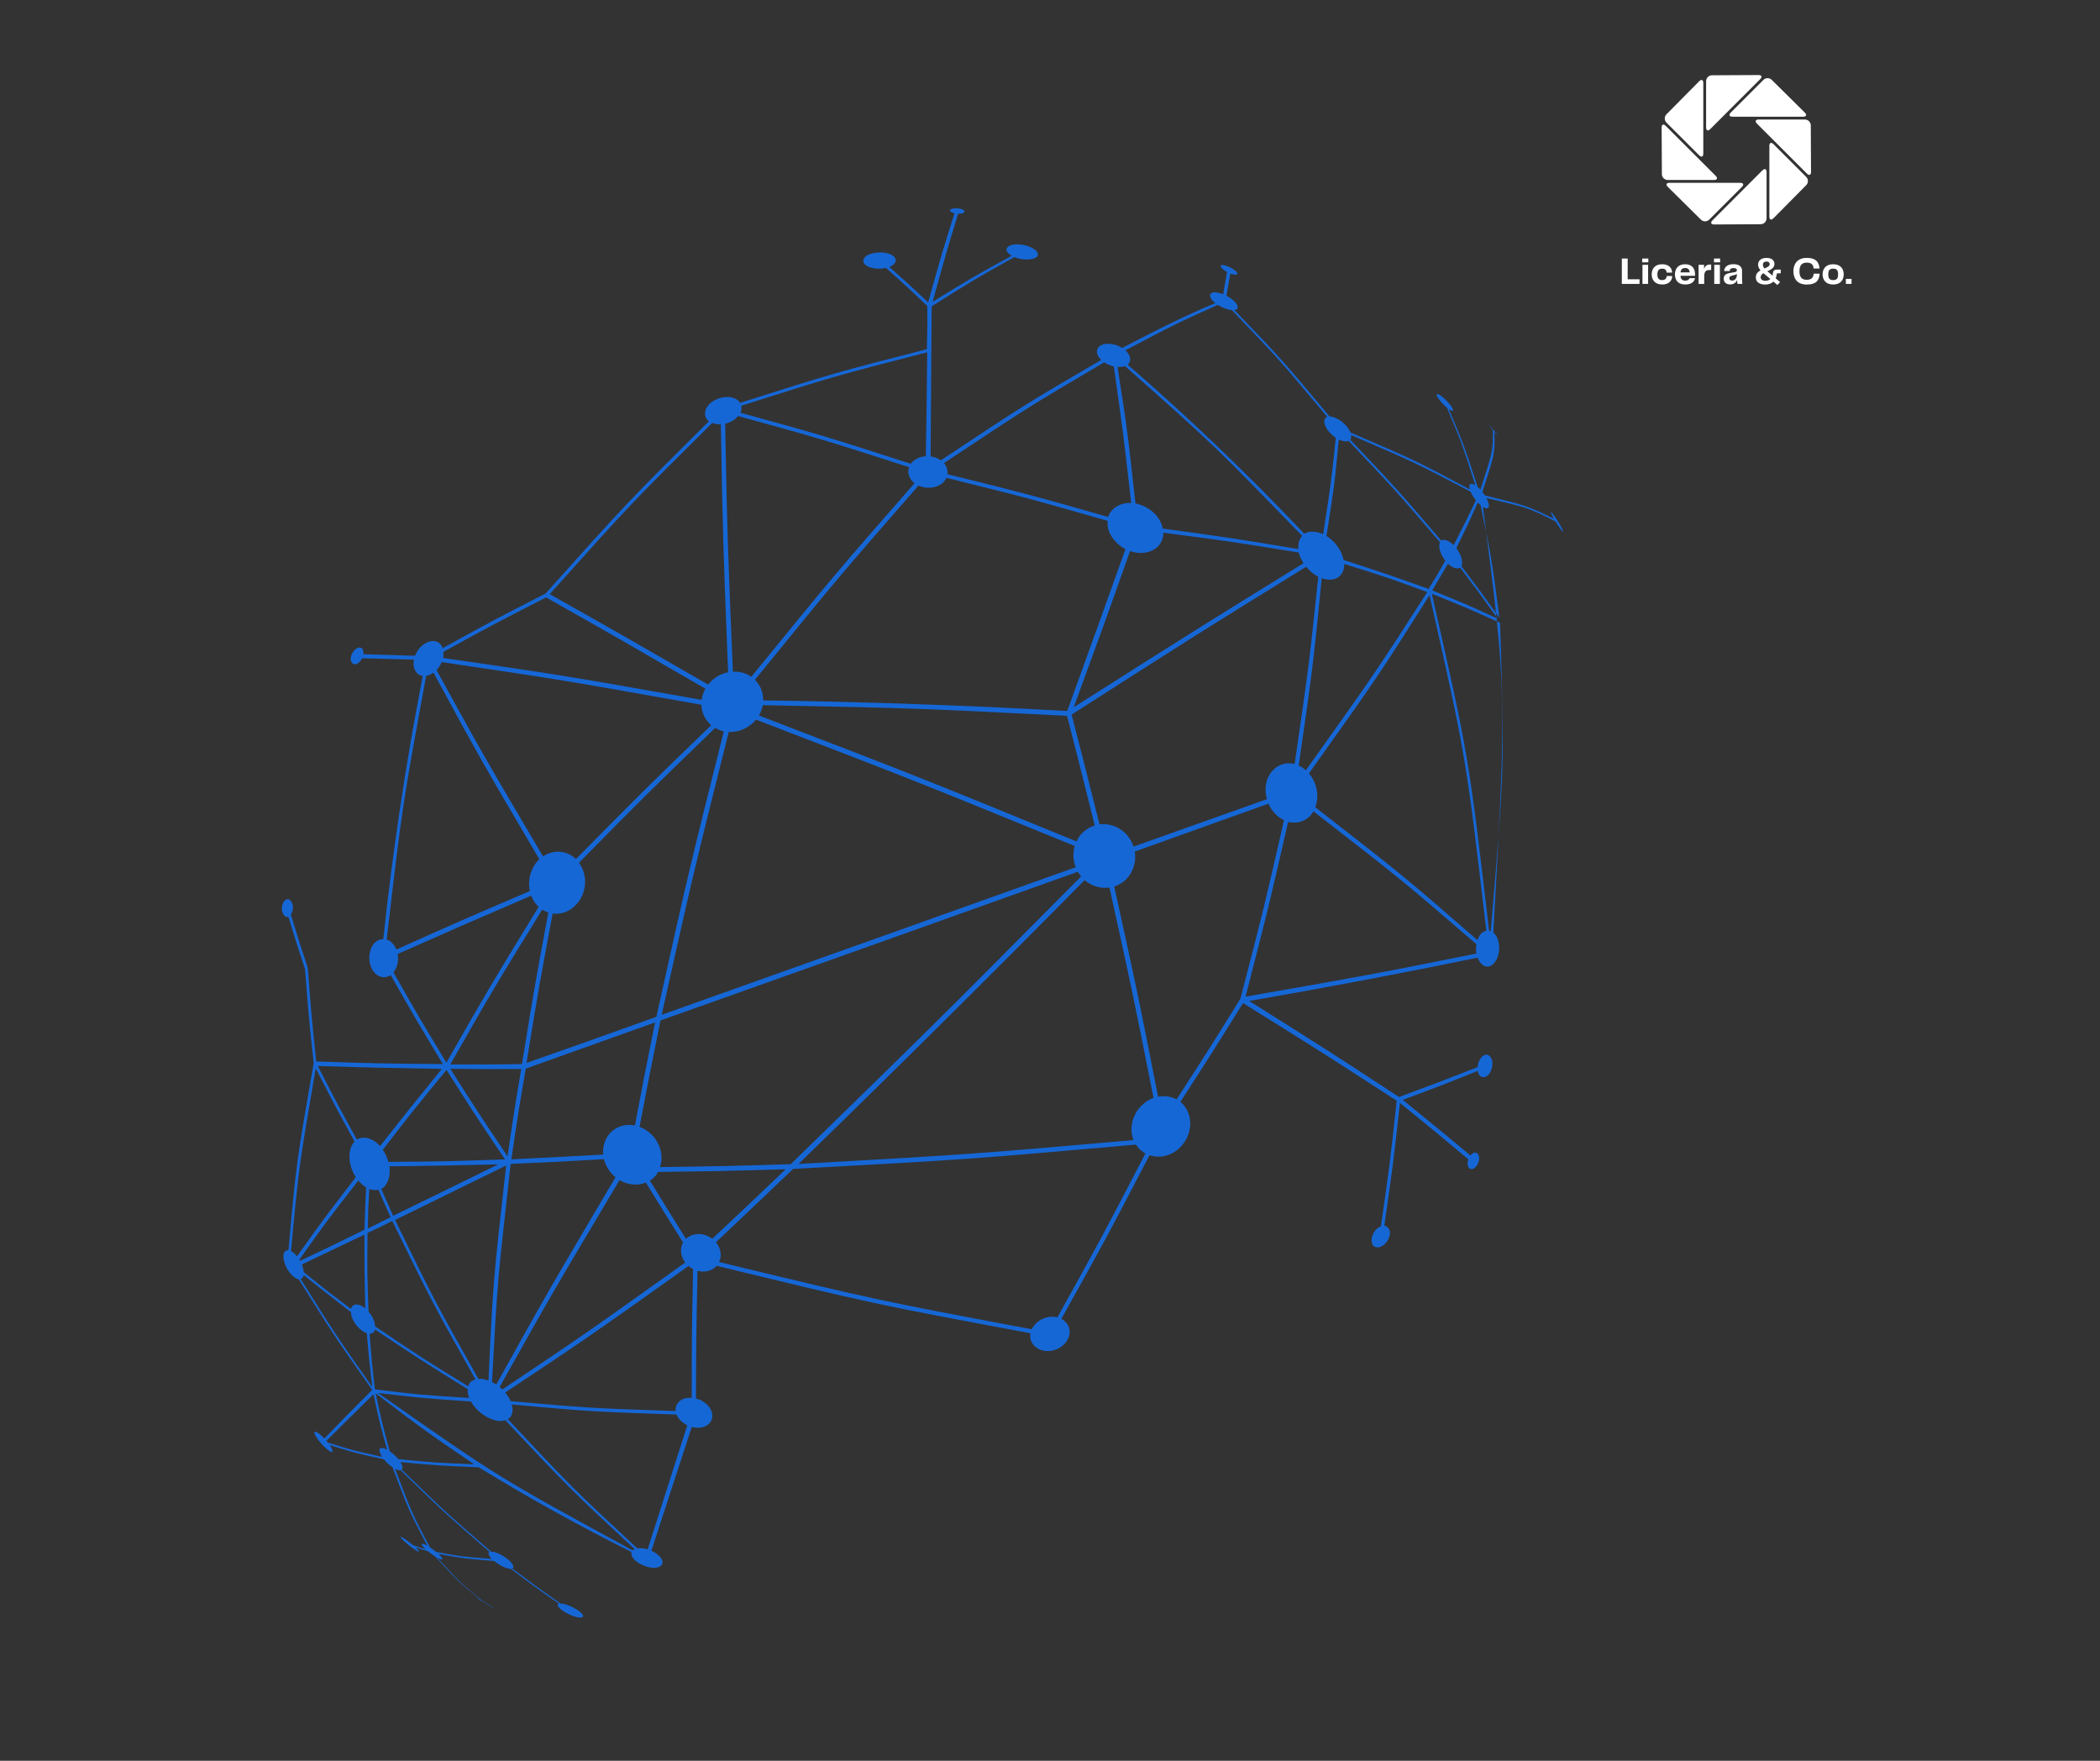 <svg xmlns="http://www.w3.org/2000/svg" xmlns:xlink="http://www.w3.org/1999/xlink" width="940" zoomAndPan="magnify" viewBox="0 0 705 591" height="788" preserveAspectRatio="xMidYMid meet" version="1.0"><rect x="0" y="0" width="705" height="591" fill="#333333" stroke="none"/><defs><g/><clipPath id="5db3b1baf9"><path d="M 557.828 25.18 L 607.992 25.18 L 607.992 75.344 L 557.828 75.344 Z M 557.828 25.18 " clip-rule="nonzero"/></clipPath><clipPath id="bc48ada646"><path d="M 94 69 L 525 69 L 525 543 L 94 543 Z M 94 69 " clip-rule="nonzero"/></clipPath><clipPath id="330e8e7798"><path d="M -22.488 359.301 L 347.059 -10.246 L 622.363 265.062 L 252.816 634.605 Z M -22.488 359.301 " clip-rule="nonzero"/></clipPath><clipPath id="415fe71b94"><path d="M -22.488 359.301 L 347.059 -10.246 L 622.363 265.062 L 252.816 634.605 Z M -22.488 359.301 " clip-rule="nonzero"/></clipPath></defs><g clip-path="url(#5db3b1baf9)"><path fill="#ffffff" d="M 584.781 62.746 L 573.809 73.715 C 573.043 74.48 571.793 74.484 571.023 73.723 L 559.922 62.738 C 559.156 61.977 559.41 61.355 560.492 61.355 L 584.203 61.355 C 585.285 61.355 585.543 61.98 584.781 62.746 Z M 581.617 39.172 L 605.332 39.172 C 606.414 39.172 606.668 38.547 605.898 37.789 L 594.801 26.805 C 594.031 26.043 592.777 26.047 592.016 26.809 L 581.043 37.781 C 580.281 38.547 580.539 39.172 581.617 39.172 Z M 591.668 57.191 L 574.902 73.961 C 574.137 74.723 574.398 75.344 575.477 75.34 L 591.094 75.258 C 592.176 75.254 593.059 74.363 593.059 73.285 L 593.059 57.77 C 593.059 56.688 592.434 56.43 591.668 57.191 Z M 574.152 43.332 L 590.922 26.566 C 591.684 25.801 591.426 25.18 590.348 25.188 L 574.73 25.27 C 573.648 25.273 572.766 26.16 572.766 27.242 L 572.766 42.758 C 572.766 43.84 573.391 44.098 574.152 43.332 Z M 595.395 48.395 C 594.629 47.633 594.004 47.891 594.004 48.969 L 594.004 72.684 C 594.004 73.766 594.625 74.02 595.387 73.25 L 606.371 62.152 C 607.133 61.383 607.129 60.129 606.363 59.367 Z M 570.43 52.133 C 571.195 52.895 571.82 52.637 571.82 51.555 L 571.82 27.844 C 571.82 26.762 571.195 26.508 570.438 27.273 L 559.453 38.375 C 558.691 39.141 558.695 40.395 559.457 41.16 Z M 607.906 42.082 C 607.902 41 607.012 40.117 605.934 40.117 L 590.418 40.117 C 589.336 40.117 589.078 40.742 589.84 41.504 L 606.609 58.273 C 607.371 59.035 607.992 58.777 607.988 57.699 Z M 575.406 60.41 C 576.488 60.41 576.746 59.785 575.98 59.02 L 559.215 42.254 C 558.449 41.488 557.828 41.746 557.836 42.828 L 557.918 58.445 C 557.922 59.527 558.809 60.41 559.891 60.41 Z M 575.406 60.41 " fill-opacity="1" fill-rule="nonzero"/></g><g clip-path="url(#bc48ada646)"><g clip-path="url(#330e8e7798)"><g clip-path="url(#415fe71b94)"><path fill="#1667d6" d="M 143.441 518.789 C 137.348 507.203 137.348 507.203 131.773 492.492 C 131.148 492.066 130.574 491.605 130.055 491.086 C 129.523 490.57 129.191 490.207 128.887 489.816 C 119.031 487.625 119.031 487.625 110.676 485.016 C 111.41 486.078 111.703 486.852 111.625 487.27 C 111.227 487.625 109.703 486.582 107.973 484.68 C 106.41 482.965 105.352 481.168 105.582 480.629 C 105.969 480.297 107.332 481.148 108.902 482.828 C 115.23 476.262 115.23 476.262 124.949 466.512 C 112.137 448.266 112.137 448.266 100.344 429.465 C 99.352 429.238 98.133 428.332 97.145 427.02 C 95.473 424.75 94.691 421.742 95.41 420.316 C 95.793 419.859 96.289 419.605 96.848 419.57 C 99.465 390.406 99.465 390.406 105.305 356.871 C 103.645 341.18 103.645 341.18 102.41 325.344 C 99.516 316.461 99.516 316.461 96.82 307.734 C 96.227 307.922 95.582 307.699 95.141 306.863 C 94.445 305.812 94.473 303.953 95.203 302.758 C 95.957 301.562 97.125 301.43 97.82 302.691 C 98.539 303.75 98.512 305.566 97.758 306.758 C 97.715 306.957 97.672 306.957 97.637 306.949 C 100.348 315.844 100.348 315.844 103.277 324.707 C 103.305 324.902 103.305 324.902 103.34 325.098 C 104.555 340.852 104.555 340.852 106.156 356.273 C 125.895 356.941 125.895 356.941 148.688 357.16 C 139.621 342.121 139.621 342.121 131.152 327.254 C 129.328 328.605 126.98 328.102 125.426 326.125 C 123.547 323.59 123.504 319.52 125.32 317.008 C 126.234 315.766 127.449 315.234 128.668 315.234 C 131.883 285.09 136.371 255.445 141.934 226.84 C 141.07 226.781 140.324 226.379 139.777 225.664 C 138.934 224.562 138.629 223.121 138.992 221.398 C 129.969 221.156 129.969 221.156 121.566 220.945 C 121.488 221.137 121.277 221.477 121.035 221.805 C 120.016 223.094 118.688 223.344 118.098 222.355 C 117.418 221.562 117.703 219.859 118.723 218.539 C 119.758 217.234 121.043 217 121.723 217.824 C 121.93 218.398 122.059 218.922 121.98 219.57 C 130.352 219.809 130.352 219.809 139.34 220.102 C 139.672 219.215 140.234 218.242 140.863 217.539 C 143.098 214.977 146.285 214.375 147.922 216.297 C 148.199 216.688 148.453 217.07 148.59 217.574 C 165.355 208.344 165.355 208.344 183.16 199.207 C 210.516 168.715 210.516 168.715 237.957 141.418 C 235.984 139.801 236.34 136.961 238.859 135.012 C 241.582 132.996 245.258 132.684 247.484 134.188 C 247.961 134.477 248.258 134.832 248.379 135.25 C 280.062 125.191 280.062 125.191 311.156 117.211 C 311.363 109.684 311.363 109.684 311.312 102.711 C 304.238 95.977 304.238 95.977 297.395 89.91 C 295.395 90.395 292.926 90.223 291.32 89.402 C 289.25 88.363 289.391 86.633 291.398 85.547 C 293.648 84.492 297.094 84.449 299.168 85.457 C 301.219 86.5 301.211 88.223 299.18 89.316 C 298.961 89.406 298.742 89.484 298.516 89.555 C 304.906 95.227 304.906 95.227 311.59 101.48 C 316.406 84.336 316.406 84.336 320.449 71.594 C 320.207 71.535 319.977 71.457 319.742 71.367 C 318.797 70.961 318.59 70.375 319.598 70.074 C 320.598 69.785 322.066 69.863 323.02 70.262 C 323.961 70.664 324.152 71.254 323.145 71.551 C 322.883 71.699 322.395 71.766 321.656 71.734 C 317.781 84.363 317.781 84.363 313.086 101.32 C 326.969 92.797 326.969 92.797 339.684 85.832 C 337.531 84.648 337.297 83.148 339.086 82.41 C 340.883 81.668 344.172 82.008 346.352 83.148 C 348.742 84.348 349.133 85.93 347.301 86.695 C 345.516 87.363 342.727 87.188 340.539 86.293 C 327.309 93.691 327.309 93.691 312.781 102.801 C 312.602 125.398 312.602 125.398 312.418 153.191 C 313.547 153.34 314.793 153.781 315.859 154.504 C 344.336 135.617 344.336 135.617 369.699 120.812 C 367.902 119.102 367.727 117.066 369.422 116.012 C 371.145 114.895 374.379 115.277 376.75 116.797 C 388.379 110.688 398.602 105.602 408.043 101.734 C 406.129 100.246 405.75 98.863 406.82 98.316 C 407.555 97.91 409.059 98.141 410.641 98.77 C 411.297 94.777 411.297 94.777 411.945 91.293 C 411.73 91.18 411.52 91.051 411.301 90.918 C 410.035 90.109 409.375 89.18 410.027 88.965 C 410.914 88.875 412.605 89.426 413.875 90.242 C 415.145 91.059 415.805 91.973 415.129 92.18 C 414.547 92.223 413.781 92.082 413.078 91.816 C 412.414 95.293 412.414 95.293 411.73 99.281 C 412.164 99.5 412.582 99.75 413.191 100.148 C 415.387 101.672 416.121 103.332 414.973 103.941 C 414.695 103.949 414.633 104.055 414.371 104.047 C 430.426 120.754 430.426 120.754 446.328 139.766 C 447.762 139.824 449.684 140.738 451.188 142.145 C 452.188 143.086 453.012 144.223 453.383 145.172 C 474.941 154.418 474.941 154.418 493.449 164.27 C 493.207 163.531 493.164 162.949 493.441 162.73 C 493.711 162.207 494.406 162.293 495.281 162.852 C 490.781 148.82 490.781 148.82 485.789 136.871 C 485.391 136.547 484.832 136.016 484.477 135.645 C 483.043 134.184 482.051 132.637 482.375 132.312 C 482.688 132 484.02 132.852 485.652 134.512 C 487.086 135.984 488.086 137.523 487.766 137.832 C 487.574 138.008 487.059 137.789 486.414 137.34 C 491.422 149.273 491.422 149.273 496.09 163.477 C 496.309 163.625 496.656 163.973 496.996 164.34 C 501.203 151.41 501.203 151.41 501.184 144.32 C 500.34 143.32 499.855 142.695 499.723 142.461 C 499.75 142.434 500.457 143.215 501.305 144.215 C 502.152 145.223 502.809 146.047 502.785 146.066 C 502.922 146.301 502.383 145.719 501.691 144.918 C 501.871 152.188 501.871 152.188 497.648 165.078 C 497.953 165.469 498.246 165.875 498.508 166.293 C 512.723 169.77 512.723 169.77 521.676 174.125 C 521.16 173.223 520.676 172.285 520.641 171.996 C 520.516 171.457 521.363 172.465 522.52 174.215 C 523.664 175.984 524.68 177.82 524.797 178.352 C 524.91 178.906 524.055 177.891 522.91 176.137 C 522.629 175.699 522.352 175.25 522.215 175.031 C 513.102 170.441 513.102 170.441 499.004 167.156 C 499.691 168.484 500.047 169.746 499.727 170.277 C 499.445 170.789 498.727 170.699 497.848 170.129 C 505.848 232.219 505.848 232.219 501.328 313 C 501.641 313.398 501.945 313.605 502.215 314 C 503.676 316.441 503.648 320.102 502.152 322.48 C 500.613 325.027 498.148 325.09 496.645 322.637 C 496.406 322.238 496.199 321.832 496.027 321.438 C 474.102 325.984 448.461 330.922 419.367 335.965 C 446.367 352.949 446.367 352.949 469.668 368.203 C 483.5 363.094 483.5 363.094 496.051 358.164 C 496.129 357.148 496.434 356.191 497.016 355.281 C 498.105 353.664 499.66 353.559 500.492 354.973 C 501.348 356.199 501.137 358.68 500.051 360.32 C 499.008 361.762 497.441 362.008 496.562 360.762 C 496.375 360.293 496.184 360.043 496.141 359.418 C 484.141 364.242 484.141 364.242 470.949 369.176 C 483.047 379.012 483.047 379.012 493.645 387.84 C 494.551 386.633 495.66 386.605 496.25 387.492 C 496.844 388.398 496.602 390.102 495.715 391.328 C 494.816 392.555 493.637 392.754 493.035 391.84 C 492.586 391.207 492.594 390.094 492.949 389.129 C 482.238 380.164 482.238 380.164 469.977 370.176 C 467.629 391.293 467.629 391.293 464.727 411.379 C 465.238 411.461 465.691 411.734 466.055 412.164 C 467.07 413.223 466.699 415.492 465.289 417.145 C 463.883 418.777 461.969 419.16 460.977 418.055 C 460.055 416.777 460.395 414.52 461.785 412.93 C 462.395 412.195 462.949 411.867 463.594 411.59 C 466.559 390.988 466.559 390.988 468.898 369.449 C 445.02 353.984 445.02 353.984 417.305 336.668 C 406.996 353.219 406.996 353.219 396.262 369.844 C 396.516 370.125 396.828 370.309 397.094 370.586 C 400.645 374.438 400.375 380.738 396.359 384.938 C 393.43 387.953 389.367 388.883 385.91 387.742 C 371.141 416.074 371.141 416.074 356.301 442.68 C 356.688 442.887 357.102 443.113 357.391 443.43 C 359.883 445.508 359.582 449.156 356.895 451.531 C 354.141 453.918 350.078 454.137 347.652 452.078 C 346.184 450.91 345.613 449.207 345.941 447.504 C 293.648 437.723 293.648 437.723 240.562 424.859 C 240.484 424.996 240.406 425.145 240.215 425.223 C 238.684 426.711 236.379 427.129 234.164 426.535 C 233.723 448.938 233.723 448.938 233.633 469.391 C 234.781 469.688 236.008 470.277 236.961 471.086 C 239.57 473.27 239.848 476.43 237.695 478.168 C 236.328 479.266 234.148 479.473 232.234 478.961 C 224.664 502.066 224.664 502.066 218.676 520.496 C 219.285 520.766 219.668 521.008 220.246 521.371 C 222.516 522.93 223.188 524.98 221.438 525.824 C 219.898 526.699 216.703 526.117 214.172 524.477 C 212.434 523.309 211.773 521.98 211.98 520.922 C 194.473 512.168 177.344 502.68 160.723 492.496 C 146.578 491.875 146.578 491.875 134.426 490.73 C 135.078 491.809 135.398 492.895 134.793 493.199 C 149.762 507.699 149.762 507.699 164.918 520.824 C 165.91 520.668 167.98 521.535 169.98 522.996 C 171.969 524.473 172.996 526.098 171.934 526.438 C 180.168 532.586 180.168 532.586 188.219 538.242 C 189.355 538.199 191.5 538.949 193.43 540.129 C 195.586 541.434 196.395 542.668 195.195 542.875 C 194.23 543.156 191.574 542.277 189.617 541.086 C 187.449 539.766 186.652 538.559 187.641 538.285 C 179.574 532.629 179.574 532.629 171.543 526.602 C 170.371 526.605 168.285 525.715 166.461 524.387 C 166.258 524.238 166.059 524.082 165.867 523.934 C 155.801 523.133 155.801 523.133 147.168 521.562 C 148.316 522.613 148.754 523.324 148.371 523.422 C 148.047 523.422 147.535 523.238 146.84 522.867 C 154.395 531.16 154.395 531.16 162.164 537.496 C 162.617 537.766 163.293 538.184 163.957 538.598 C 165.535 539.562 166.641 540.27 166.172 540.016 C 166.172 540.016 165.727 539.754 165.469 539.652 C 163.895 538.719 162.32 537.754 160.758 536.773 C 160.113 536.312 159.902 536.172 160.129 536.297 C 160.363 536.418 160.816 536.688 161.488 537.094 C 153.723 530.758 153.723 530.758 146.168 522.477 C 145.508 522.059 144.867 521.621 144.051 520.973 C 143.848 520.812 143.848 520.812 143.648 520.641 C 141.504 520.031 141.504 520.031 139.426 519.301 C 140.391 520.18 140.902 520.805 140.574 520.805 C 140.227 520.824 138.695 519.816 137.062 518.5 C 135.242 517 134.148 515.852 134.512 515.832 C 134.871 515.797 136.426 516.797 138.234 518.293 C 138.434 518.449 138.434 518.449 138.633 518.621 C 140.711 519.352 140.711 519.352 142.859 519.969 C 141.918 519.066 141.266 518.215 141.668 518.121 C 142.016 518.102 142.746 518.422 143.441 518.789 Z M 212.852 520.023 C 212.867 519.98 213.094 520.023 213.109 519.98 C 191.5 499.902 191.5 499.902 169.648 476.691 C 167.301 477.578 163.461 476.238 160.52 473.477 C 159.441 472.457 158.66 471.422 158.141 470.422 C 141.441 469.242 141.441 469.242 126.934 467.547 C 167.273 495.84 167.273 495.84 212.441 520.406 C 212.504 520.242 212.781 520.18 212.852 520.023 Z M 213.953 519.703 C 214.988 519.547 216.145 519.641 217.43 520.031 C 223.332 501.57 223.332 501.57 230.73 478.395 C 230.246 478.168 229.629 477.789 229.051 477.324 C 228.199 476.598 227.445 475.676 227.078 474.781 C 198.219 473.789 198.219 473.789 171.797 471.406 C 172.367 473.309 172.066 474.98 170.945 476.059 C 170.676 476.059 170.57 476.195 170.473 476.324 C 192.223 499.52 192.223 499.52 213.953 519.703 Z M 165.113 523.25 C 164.035 522.16 163.746 521.242 164.305 520.855 C 149.332 507.863 149.332 507.863 134.512 493.5 C 134.078 493.605 133.324 493.336 132.637 493.004 C 138.215 507.742 138.215 507.742 144.309 519.344 C 144.746 519.625 145.379 520.074 145.988 520.555 C 146.188 520.711 146.387 520.883 146.379 520.891 C 155.035 522.465 155.035 522.465 165.113 523.25 Z M 127.586 486.191 C 127.969 485.809 128.871 486 129.977 486.609 C 127.453 477.586 127.453 477.586 125.395 467.965 C 115.895 477.324 115.895 477.324 109.582 483.594 C 109.746 483.785 109.914 483.984 110.062 484.191 C 118.434 486.801 118.434 486.801 128.309 489 C 127.488 487.738 127.141 486.637 127.586 486.191 Z M 130.852 487.113 C 131.461 487.523 132.027 487.98 132.551 488.488 C 133.07 488.992 133.391 489.355 133.695 489.746 C 145.555 490.91 145.555 490.91 159.191 491.504 C 142.137 479.844 142.137 479.844 126.105 467.656 C 128.289 477.77 128.289 477.77 130.852 487.113 Z M 445.09 140.188 C 445.207 140.051 445.492 140.051 445.598 139.93 C 429.566 120.789 429.566 120.789 413.539 104.07 C 412.234 104 410.426 103.352 408.816 102.324 C 394.629 108.738 394.629 108.738 377.801 117.594 C 379.637 119.246 379.949 121.246 378.574 122.41 C 398.48 139.605 418.504 158.711 437.871 179.168 C 439.512 178.113 441.895 178.254 444.195 179.316 C 446.859 162.094 446.859 162.094 448.445 146.961 C 447.898 146.57 447.543 146.301 447.055 145.84 C 444.762 143.719 443.938 141.223 445.09 140.188 Z M 453.543 146.004 C 453.617 146.598 453.645 147.238 453.309 147.598 C 468.988 164.145 468.988 164.145 483.844 181.453 C 484.766 180.785 486.512 181.496 488.008 182.965 C 492.164 174.863 492.164 174.863 495.484 167.938 C 494.727 166.98 494.086 165.945 493.676 165.023 C 475.297 155.383 475.297 155.383 453.543 146.004 Z M 452.707 147.934 C 451.996 148.371 450.707 148.117 449.449 147.516 C 448.004 162.738 448.004 162.738 445.309 179.895 C 446.172 180.445 447.094 181.211 447.785 181.914 C 449.562 183.781 450.676 185.945 451.047 187.957 C 466 192.812 466 192.812 479.594 197.676 C 482.582 192.875 482.582 192.875 485.199 188.184 C 483.523 186.086 482.73 183.359 483.445 182.02 C 468.492 164.582 468.492 164.582 452.707 147.934 Z M 497.047 169.512 C 496.82 169.371 496.473 169.023 496.137 168.66 C 492.953 175.75 492.953 175.75 488.914 184 C 490.477 185.984 491.312 188.723 490.609 189.996 C 497.207 198.75 497.207 198.75 503.387 207.355 C 500.758 187.34 500.758 187.34 497.047 169.512 Z M 496.711 314 C 497.355 313.016 498.152 312.617 498.98 312.414 C 492.148 253.863 492.148 253.863 479.914 199.758 C 462.801 226.785 462.801 226.785 439.438 259.582 C 442.207 262.875 442.938 267.395 441.559 270.941 C 471.301 294.082 471.301 294.082 496.016 315.562 C 496.199 314.98 496.434 314.59 496.711 314 Z M 499.91 312.406 C 500.094 312.406 500.277 312.406 500.465 312.605 C 505.117 257.367 505.117 257.367 503.594 209.051 C 492.762 204.176 492.762 204.176 480.68 199.273 C 493.035 253.586 493.035 253.586 499.91 312.406 Z M 495.652 320.055 C 495.469 319.074 495.469 317.895 495.66 316.926 C 470.832 295.516 470.832 295.516 440.965 272.344 C 440.715 272.723 440.438 273.109 440.133 273.5 C 438.148 275.855 435.203 276.531 432.445 275.871 C 425.816 304.789 425.816 304.789 418.141 334.527 C 460.996 327.012 460.996 327.012 495.652 320.055 Z M 490.199 190.535 C 489.227 191.164 487.574 190.633 486.094 189.207 C 483.551 193.547 483.551 193.547 480.82 198.168 C 492.363 202.871 492.363 202.871 502.805 207.652 C 496.656 199.074 496.656 199.074 490.199 190.535 Z M 377.707 122.891 C 376.949 123.125 376.027 123.195 375.168 123.148 C 378.465 144.395 378.465 144.395 381.191 168.984 C 383.262 169.367 385.375 170.375 387.148 171.949 C 388.902 173.543 390.008 175.504 390.336 177.402 C 414.105 180.672 414.105 180.672 435.879 184.285 C 435.746 182.574 436.086 180.93 437.164 179.863 C 407.738 149.543 407.738 149.543 377.707 122.891 Z M 373.91 122.984 C 372.707 122.699 371.57 122.23 370.711 121.613 C 345.434 136.504 345.434 136.504 316.887 155.449 C 317.879 156.57 318.207 157.887 318.066 159.164 C 345.312 165.91 345.312 165.91 371.996 173.508 C 372.371 172.422 373.051 171.43 374.012 170.613 C 375.586 169.336 377.57 168.727 379.766 168.832 C 376.934 144.152 376.934 144.152 373.91 122.984 Z M 129.809 315.383 C 130.66 315.555 131.477 316.215 132.152 317.059 C 132.543 317.547 132.852 318.215 133.086 318.703 C 154.301 309.184 154.301 309.184 177.895 299.078 C 177.113 295.73 177.98 291.828 180.449 289.035 C 180.656 288.828 180.867 288.629 181.086 288.426 C 161.594 255.309 161.594 255.309 145.523 225.762 C 144.73 226.344 143.898 226.691 143.07 226.855 C 135.059 270.391 135.059 270.391 129.809 315.383 Z M 133.492 320.199 C 133.891 322.355 133.465 324.555 132.242 326.16 C 132.172 326.328 132.172 326.328 132.078 326.336 C 140.664 341.449 140.664 341.449 149.863 356.664 C 164.402 331.23 164.402 331.23 180.824 304.395 C 180.613 304.137 180.406 303.875 180.191 303.734 C 179.391 302.82 178.781 301.781 178.363 300.625 C 154.738 310.801 154.738 310.801 133.492 320.199 Z M 148.852 218.801 C 148.91 219.469 148.91 220.105 148.738 220.832 C 188.742 226.625 188.742 226.625 235.578 234.91 C 235.727 233.629 236.16 232.344 236.82 231.16 C 208.586 214.812 208.586 214.812 183.336 200.52 C 165.582 209.609 165.582 209.609 148.852 218.801 Z M 148.293 222.227 C 147.945 223.059 147.391 223.965 146.789 224.641 C 146.766 224.633 146.66 224.77 146.547 224.91 C 162.75 254.336 162.75 254.336 182.309 287.445 C 185.805 285.082 190.289 285.383 193.359 288.34 C 215.578 265.836 215.578 265.836 238.793 243.391 C 238.559 243.27 238.387 243.086 238.227 242.895 C 236.457 241.168 235.535 238.914 235.488 236.551 C 188.43 228.172 188.43 228.172 148.293 222.227 Z M 248.848 136.188 C 249.059 136.926 248.918 137.75 248.57 138.535 C 276.367 146.199 276.367 146.199 305.734 155.66 C 306.062 155.277 306.387 154.91 306.883 154.582 C 307.879 153.703 309.355 153.219 310.816 153.137 C 311.105 134.598 311.105 134.598 311.289 118.238 C 280.359 126.199 280.359 126.199 248.848 136.188 Z M 247.762 139.629 C 247.492 139.996 247.207 140.324 246.746 140.672 C 245.84 141.395 244.676 141.922 243.449 142.227 C 244.172 180.266 244.172 180.266 246.035 225.461 C 248.258 225.34 250.457 225.895 252.215 227.172 C 280.316 192.73 280.316 192.73 307.035 162.18 C 307.035 162.137 307.035 162.137 306.883 162.074 C 305.105 160.633 304.543 158.598 305.219 156.805 C 275.676 147.312 275.676 147.312 247.762 139.629 Z M 241.992 142.445 C 241.043 142.473 240.027 142.324 239.129 141.961 C 211.629 169.219 211.629 169.219 184.559 199.426 C 209.68 213.594 209.68 213.594 237.742 229.781 C 238.082 229.355 238.359 229.023 238.742 228.656 C 240.438 227.031 242.426 226.023 244.434 225.645 C 242.668 180.449 242.668 180.449 241.992 142.445 Z M 97.691 419.902 C 98.379 420.32 98.996 420.77 99.707 421.676 C 108.453 409.438 108.453 409.438 119.449 395.109 C 117.031 391.383 116.605 386.633 118.516 383.785 C 118.656 383.516 118.883 383.43 119.031 383.168 C 112.293 370.812 112.293 370.812 106 358.559 C 100.352 391.449 100.352 391.449 97.691 419.902 Z M 100.496 422.805 C 100.508 422.805 100.621 423.004 100.73 423.195 C 110.703 418.484 110.703 418.484 122.359 412.758 C 122.586 405.766 122.586 405.766 122.898 398.516 C 122.027 398.055 121.082 397.195 120.289 396.242 C 109.223 410.488 109.223 410.488 100.496 422.805 Z M 101.332 424.422 C 101.688 425.273 101.922 426.188 101.949 426.957 C 109.66 433.176 109.66 433.176 117.789 439.336 C 117.859 439.008 118.074 438.867 118.188 438.527 C 119.059 437.398 120.906 437.723 122.645 439.164 C 122.352 427.238 122.352 427.238 122.359 414.391 C 111 419.805 111 419.805 101.332 424.422 Z M 101.977 427.992 C 101.922 428.289 101.844 428.609 101.645 428.723 C 101.496 429.07 101.234 429.219 100.984 429.367 C 112.492 447.727 112.492 447.727 124.984 465.555 C 123.949 456.844 123.949 456.844 123.145 447.5 C 122.109 447.16 120.961 446.352 119.934 445.164 C 118.621 443.641 117.812 441.754 117.812 440.391 C 109.566 434.035 109.566 434.035 101.977 427.992 Z M 123.727 440.262 C 123.727 440.262 123.727 440.262 123.734 440.258 C 125.152 441.902 125.926 443.77 125.891 445.152 C 141.004 455.367 141.004 455.367 157.156 465.305 C 157.367 464.781 157.602 464.234 158 463.809 C 158.562 463.52 158.957 463.105 159.625 462.992 C 145.203 437.332 145.203 437.332 131.68 409.793 C 127.496 411.949 127.496 411.949 123.375 413.816 C 123.273 427.395 123.273 427.395 123.727 440.262 Z M 125.914 446.238 C 125.844 446.562 125.629 446.719 125.535 447.066 C 125.113 447.395 124.699 447.707 124.07 447.629 C 124.828 457.297 124.828 457.297 125.855 466.328 C 140.656 468.145 140.656 468.145 157.52 469.215 C 157.078 468.152 156.895 467.113 157.086 466.301 C 140.762 456.16 140.762 456.16 125.914 446.238 Z M 228.191 470.262 C 229.164 469.391 230.625 469.051 232.227 469.191 C 232.234 448.555 232.234 448.555 232.676 425.969 C 232.094 425.656 231.547 425.293 231.148 424.938 C 197.379 448.945 197.379 448.945 169.598 467.406 C 170.387 468.348 171.09 469.406 171.406 470.293 C 197.84 472.621 197.84 472.621 226.836 473.621 C 226.656 472.336 227.199 471.172 228.191 470.262 Z M 230.293 415.809 C 232.625 413.688 236.355 413.688 239.094 415.801 C 251.234 404.43 251.234 404.43 263.762 392.453 C 241.996 393.078 241.996 393.078 220.879 393.355 C 220.551 394.035 220.113 394.633 219.57 395.172 C 219.148 395.598 218.742 396.016 218.168 396.25 C 224.203 406.102 224.203 406.102 230.293 415.809 Z M 240.344 416.965 C 241.984 418.93 242.473 421.574 241.387 423.582 C 294.34 436.379 294.34 436.379 346.367 446.156 C 346.82 445.332 347.305 444.609 348.09 443.934 C 349.957 442.238 352.676 441.609 355 442.133 C 369.812 415.473 369.812 415.473 384.543 387.137 C 383.781 386.777 383.152 386.215 382.5 385.648 C 382.086 385.152 381.691 384.656 381.309 384.188 C 324.582 389.184 324.582 389.184 266.266 392.348 C 253.051 404.953 253.051 404.953 240.344 416.965 Z M 230.043 423.762 C 228.453 421.676 228.207 419.059 229.312 417.016 C 223.078 407.09 223.078 407.09 216.812 396.91 C 214.094 398.078 210.754 397.746 207.98 396.094 C 185.102 434.551 185.102 434.551 167.734 465.555 C 167.898 465.676 168.203 465.938 168.492 466.215 C 168.648 466.355 168.648 466.355 168.641 466.363 C 196.324 447.816 196.324 447.816 230.043 423.762 Z M 390.582 178.785 C 390.539 180.59 389.91 182.383 388.461 183.676 C 386.148 185.719 382.602 186.102 379.375 184.973 C 370.504 210 370.504 210 360.465 237.395 C 402.734 210.562 402.734 210.562 437.602 189.043 C 436.895 187.938 436.324 186.688 436 185.453 C 414.215 181.902 414.215 181.902 390.582 178.785 Z M 377.832 184.301 C 376.891 183.824 376.02 183.223 375.223 182.484 C 372.676 180.207 371.582 177.367 371.855 174.812 C 344.938 167.125 344.938 167.125 317.766 160.398 C 317.383 161.051 317.008 161.684 316.336 162.215 C 314.184 163.941 310.852 164.18 308.359 162.969 C 281.578 193.621 281.578 193.621 253.441 228.172 C 255.336 230.051 256.258 232.535 256.195 235.082 C 290.234 235.551 324.512 236.742 358.281 238.641 C 368.605 210.156 368.605 210.156 377.832 184.301 Z M 451.281 189.285 C 451.324 190.773 450.906 192.117 449.996 193.094 C 448.59 194.711 446.195 194.953 443.738 194.059 C 440.754 223.863 440.754 223.863 435.992 256.984 C 436.801 257.285 437.645 257.902 438.395 258.555 C 461.852 225.621 461.852 225.621 479.152 198.727 C 465.703 193.789 465.703 193.789 451.281 189.285 Z M 442.562 193.59 C 441.348 192.918 440.262 192.145 439.234 191.074 C 438.98 190.805 438.73 190.527 438.488 190.242 C 402.891 212.25 402.891 212.25 359.758 239.848 C 364.445 258.043 364.445 258.043 369.113 276.688 C 372.234 276.289 375.547 277.375 377.973 279.871 C 379.172 281.113 380.039 282.605 380.551 284.152 C 403.699 275.914 403.699 275.914 425.316 268.246 C 424.355 264.902 424.93 261.191 427.137 258.762 C 429.117 256.512 431.918 255.738 434.629 256.445 C 439.445 223.324 439.445 223.324 442.562 193.59 Z M 431.062 275.27 C 429.906 274.766 428.805 273.977 427.832 272.879 C 426.98 271.898 426.328 270.848 425.855 269.75 C 404.172 277.496 404.172 277.496 380.953 285.816 C 381.484 289.047 380.578 292.449 378.223 294.977 C 377.031 296.238 375.582 297.047 374.066 297.543 C 381.926 333.27 381.926 333.27 388.785 368.125 C 390.934 367.707 393.113 368.012 395.012 368.992 C 405.934 352.098 405.934 352.098 416.438 335.18 C 424.301 304.902 424.301 304.902 431.062 275.27 Z M 383.094 371.234 C 384.363 369.906 385.777 369.02 387.254 368.508 C 380.352 333.656 380.352 333.656 372.461 297.898 C 369.574 298.316 366.516 297.473 364.133 295.402 C 332.387 327.562 299.859 359.82 268.074 390.68 C 325.098 387.5 325.098 387.5 380.535 382.676 C 379.086 379 379.973 374.426 383.094 371.234 Z M 119.777 382.465 C 122.012 381.211 125.078 381.863 127.574 384.703 C 137.395 372.258 137.395 372.258 148.348 358.75 C 126.027 358.383 126.027 358.383 106.688 357.785 C 113.047 370.172 113.047 370.172 119.777 382.465 Z M 128.496 385.938 C 129.383 387.176 130 388.531 130.391 389.988 C 148.965 389.844 148.965 389.844 169.535 389.148 C 159.535 374.266 159.535 374.266 149.895 359.105 C 138.551 372.945 138.551 372.945 128.496 385.938 Z M 130.715 391.477 C 131.051 393.797 130.668 396.066 129.512 397.676 C 129.086 398.316 128.582 398.777 127.992 399.066 C 130.016 403.656 130.016 403.656 131.98 408.078 C 148.48 400.047 148.48 400.047 167.258 390.816 C 148.039 391.262 148.039 391.262 130.715 391.477 Z M 127.035 399.328 C 126.09 399.578 125.012 399.449 123.977 399.082 C 123.613 405.672 123.613 405.672 123.488 412.355 C 127.234 410.496 127.234 410.496 131.129 408.547 C 129.055 403.949 129.055 403.949 127.035 399.328 Z M 194.367 289.586 C 197.367 293.609 197.062 299.719 193.496 303.57 C 191.297 305.996 188.332 307.02 185.527 306.613 C 180.797 331.949 180.797 331.949 176.75 356.777 C 197.852 349.344 197.852 349.344 220.352 341.297 C 231.066 293.098 231.066 293.098 242.992 245.488 C 241.977 245.254 241.027 244.844 240.098 244.324 C 216.73 266.93 216.73 266.93 194.367 289.586 Z M 184.082 306.289 C 183.363 306.012 182.668 305.727 182.008 305.324 C 165.656 331.891 165.656 331.891 151.176 357.266 C 162.918 357.305 162.918 357.305 175.234 357.16 C 179.305 332.047 179.305 332.047 184.082 306.289 Z M 256.074 236.68 C 255.848 237.883 255.43 239.055 254.77 240.152 C 307.875 260.527 307.875 260.527 361.41 282.422 C 361.883 281.391 362.508 280.426 363.324 279.582 C 364.559 278.406 365.992 277.523 367.516 277.035 C 362.871 258.414 362.871 258.414 358.223 240.258 C 307.266 237.699 307.266 237.699 256.074 236.68 Z M 253.805 241.543 C 253.512 241.879 253.277 242.156 252.969 242.453 C 250.605 244.758 247.562 245.828 244.652 245.672 C 232.812 292.871 232.812 292.871 222.133 340.609 C 291.113 316.07 291.113 316.07 361.133 291.082 C 360.23 288.789 360.117 286.266 360.801 283.953 C 307.09 262.023 307.09 262.023 253.805 241.543 Z M 362.949 294.176 C 362.543 293.688 362.168 293.125 361.863 292.605 C 291.246 317.82 291.246 317.82 221.738 342.512 C 218.07 360.594 218.07 360.594 214.707 378.23 C 216.168 378.727 217.586 379.633 218.848 380.926 C 221.812 383.934 222.793 388.246 221.566 391.73 C 243.211 391.426 243.211 391.426 265.48 390.75 C 314.203 343.246 314.203 343.246 362.949 294.176 Z M 204.895 380.211 C 207.078 378.012 210.109 377.125 213.152 377.77 C 216.387 360.656 216.387 360.656 219.934 343.164 C 197.508 351.203 197.508 351.203 176.512 358.68 C 173.887 374.059 173.887 374.059 171.672 389.129 C 186.66 388.398 186.66 388.398 202.504 387.539 C 202.25 384.855 203.059 382.219 204.895 380.211 Z M 206.633 395.145 C 206.336 394.902 205.965 394.562 205.703 394.297 C 204.219 392.789 203.27 391 202.738 389.062 C 186.711 390.008 186.711 390.008 171.445 390.645 C 166.988 430.176 166.988 430.176 165.172 463.887 C 165.562 464.051 166.086 464.375 166.598 464.719 C 183.875 433.664 183.875 433.664 206.633 395.145 Z M 160.617 462.836 C 161.574 462.703 162.762 462.922 163.98 463.391 C 165.562 430.012 165.562 430.012 169.926 391.199 C 150.012 400.98 150.012 400.98 132.633 409.48 C 146.031 436.93 146.031 436.93 160.617 462.836 Z M 151.164 358.73 C 160.57 373.484 160.57 373.484 170.395 388.133 C 172.504 373.613 172.504 373.613 174.984 358.801 C 162.789 358.863 162.789 358.863 151.164 358.73 Z M 151.164 358.73 " fill-opacity="1" fill-rule="nonzero"/></g></g></g><g fill="#ffffff" fill-opacity="1"><g transform="translate(543.732, 95.293)"><g><path d="M 2.703 -1.551 L 2.703 -8.516 L 0.742 -8.516 L 0.742 0 L 6.684 0 L 6.684 -1.551 Z M 2.703 -1.551 "/></g></g></g><g fill="#ffffff" fill-opacity="1"><g transform="translate(550.656, 95.293)"><g><path d="M 0.652 -7.246 L 2.715 -7.246 L 2.715 -8.516 L 0.652 -8.516 Z M 0.742 0 L 2.637 0 L 2.637 -6.402 L 0.742 -6.402 Z M 0.742 0 "/></g></g></g><g fill="#ffffff" fill-opacity="1"><g transform="translate(554.022, 95.293)"><g><path d="M 0.473 -3.199 C 0.473 -1.41 1.523 0.203 4.02 0.203 C 6.273 0.203 7.336 -1.141 7.375 -2.637 L 5.531 -2.637 C 5.453 -1.871 5.008 -1.281 3.996 -1.281 C 2.969 -1.281 2.383 -1.754 2.383 -3.199 C 2.383 -4.637 2.996 -5.121 4.02 -5.121 C 4.992 -5.121 5.43 -4.598 5.492 -3.801 L 7.336 -3.801 C 7.285 -5.379 6.195 -6.605 3.98 -6.605 C 1.496 -6.605 0.473 -4.992 0.473 -3.199 Z M 0.473 -3.199 "/></g></g></g><g fill="#ffffff" fill-opacity="1"><g transform="translate(561.816, 95.293)"><g><path d="M 3.957 -1.102 C 3.047 -1.102 2.445 -1.496 2.332 -2.715 L 7.207 -2.715 C 7.234 -2.855 7.234 -3.035 7.234 -3.227 C 7.234 -5.031 6.336 -6.605 3.918 -6.605 C 1.551 -6.605 0.473 -5.07 0.473 -3.215 C 0.473 -1.41 1.422 0.203 3.918 0.203 C 6.223 0.203 7.043 -0.91 7.223 -1.934 L 5.402 -1.934 C 5.223 -1.461 4.789 -1.102 3.957 -1.102 Z M 3.945 -5.328 C 4.891 -5.328 5.363 -4.84 5.43 -3.867 L 2.344 -3.867 C 2.496 -4.953 3.035 -5.328 3.945 -5.328 Z M 3.945 -5.328 "/></g></g></g><g fill="#ffffff" fill-opacity="1"><g transform="translate(569.495, 95.293)"><g><path d="M 4.547 -6.504 C 3.469 -6.504 2.895 -5.941 2.586 -5.031 L 2.586 -6.402 L 0.742 -6.402 L 0.742 0 L 2.637 0 L 2.637 -2.523 C 2.637 -3.969 3.074 -4.66 4.34 -4.66 L 4.969 -4.66 L 4.969 -6.504 Z M 4.547 -6.504 "/></g></g></g><g fill="#ffffff" fill-opacity="1"><g transform="translate(574.756, 95.293)"><g><path d="M 0.652 -7.246 L 2.715 -7.246 L 2.715 -8.516 L 0.652 -8.516 Z M 0.742 0 L 2.637 0 L 2.637 -6.402 L 0.742 -6.402 Z M 0.742 0 "/></g></g></g><g fill="#ffffff" fill-opacity="1"><g transform="translate(578.122, 95.293)"><g><path d="M 2.688 0.168 C 3.996 0.168 4.762 -0.488 5.059 -1.371 C 5.059 -0.844 5.098 -0.422 5.16 0 L 6.812 0 C 6.746 -0.551 6.707 -1.062 6.707 -1.664 L 6.707 -4.43 C 6.707 -5.785 5.762 -6.621 3.816 -6.621 C 1.871 -6.621 0.742 -5.684 0.691 -4.316 L 2.547 -4.316 C 2.574 -4.969 2.984 -5.312 3.855 -5.312 C 4.711 -5.312 4.969 -5.02 4.969 -4.57 C 4.969 -4.199 4.762 -4.031 4.176 -3.93 L 2.664 -3.676 C 1.012 -3.395 0.562 -2.727 0.562 -1.703 C 0.562 -0.551 1.395 0.168 2.688 0.168 Z M 3.328 -1.125 C 2.816 -1.125 2.434 -1.383 2.434 -1.895 C 2.434 -2.383 2.703 -2.625 3.379 -2.793 L 3.918 -2.918 C 4.316 -3.008 4.637 -3.098 4.969 -3.328 L 4.969 -3.047 C 4.969 -1.855 4.328 -1.125 3.328 -1.125 Z M 3.328 -1.125 "/></g></g></g><g fill="#ffffff" fill-opacity="1"><g transform="translate(585.532, 95.293)"><g/></g></g><g fill="#ffffff" fill-opacity="1"><g transform="translate(588.77, 95.293)"><g><path d="M 9.051 -3.547 L 9.051 -4.801 L 7.719 -4.801 C 6.977 -4.801 6.516 -4.441 6.426 -3.609 C 6.402 -3.316 6.352 -3.047 6.273 -2.793 L 4.559 -4.25 L 5.328 -4.621 C 6.414 -5.148 6.926 -5.801 6.926 -6.734 C 6.926 -7.965 5.914 -8.73 4.289 -8.73 C 2.574 -8.73 1.445 -7.914 1.445 -6.441 C 1.445 -5.734 1.742 -5.148 2.266 -4.547 C 1.23 -3.98 0.68 -3.266 0.68 -2.164 C 0.68 -0.59 1.996 0.219 3.816 0.219 C 5.031 0.219 5.941 -0.141 6.594 -0.77 L 7.938 0.371 L 8.836 -0.613 L 7.348 -1.883 C 7.566 -2.367 7.707 -2.934 7.773 -3.547 Z M 4.262 -7.516 C 4.98 -7.516 5.34 -7.168 5.34 -6.594 C 5.34 -6.082 4.941 -5.812 4.328 -5.52 L 3.586 -5.172 C 3.227 -5.609 3.074 -5.992 3.074 -6.465 C 3.074 -7.145 3.535 -7.516 4.262 -7.516 Z M 3.918 -1.051 C 2.867 -1.051 2.305 -1.535 2.305 -2.254 C 2.305 -2.766 2.625 -3.227 3.254 -3.598 L 5.57 -1.641 C 5.16 -1.266 4.609 -1.051 3.918 -1.051 Z M 3.918 -1.051 "/></g></g></g><g fill="#ffffff" fill-opacity="1"><g transform="translate(598.254, 95.293)"><g/></g></g><g fill="#ffffff" fill-opacity="1"><g transform="translate(601.492, 95.293)"><g><path d="M 5.031 0.219 C 8.039 0.219 9.219 -0.984 9.398 -3.445 L 7.387 -3.445 C 7.285 -2.113 6.645 -1.383 5.008 -1.383 C 3.305 -1.383 2.613 -2.367 2.613 -4.25 C 2.613 -6.16 3.355 -7.145 5.07 -7.145 C 6.645 -7.145 7.246 -6.426 7.363 -5.172 L 9.359 -5.172 C 9.168 -7.504 7.977 -8.73 5.043 -8.73 C 1.844 -8.73 0.574 -6.605 0.574 -4.25 C 0.574 -1.855 1.832 0.219 5.031 0.219 Z M 5.031 0.219 "/></g></g></g><g fill="#ffffff" fill-opacity="1"><g transform="translate(611.398, 95.293)"><g><path d="M 4.02 0.203 C 6.582 0.203 7.566 -1.434 7.566 -3.215 C 7.566 -4.969 6.582 -6.605 4.02 -6.605 C 1.473 -6.605 0.473 -4.98 0.473 -3.215 C 0.473 -1.422 1.473 0.203 4.02 0.203 Z M 2.383 -3.199 C 2.383 -4.621 2.867 -5.121 4.02 -5.121 C 5.184 -5.121 5.672 -4.621 5.672 -3.199 C 5.672 -1.781 5.184 -1.281 4.02 -1.281 C 2.867 -1.281 2.383 -1.781 2.383 -3.199 Z M 2.383 -3.199 "/></g></g></g><g fill="#ffffff" fill-opacity="1"><g transform="translate(619.435, 95.293)"><g><path d="M 0.258 0 L 2.152 0 L 2.152 -1.691 L 0.258 -1.691 Z M 0.258 0 "/></g></g></g></svg>